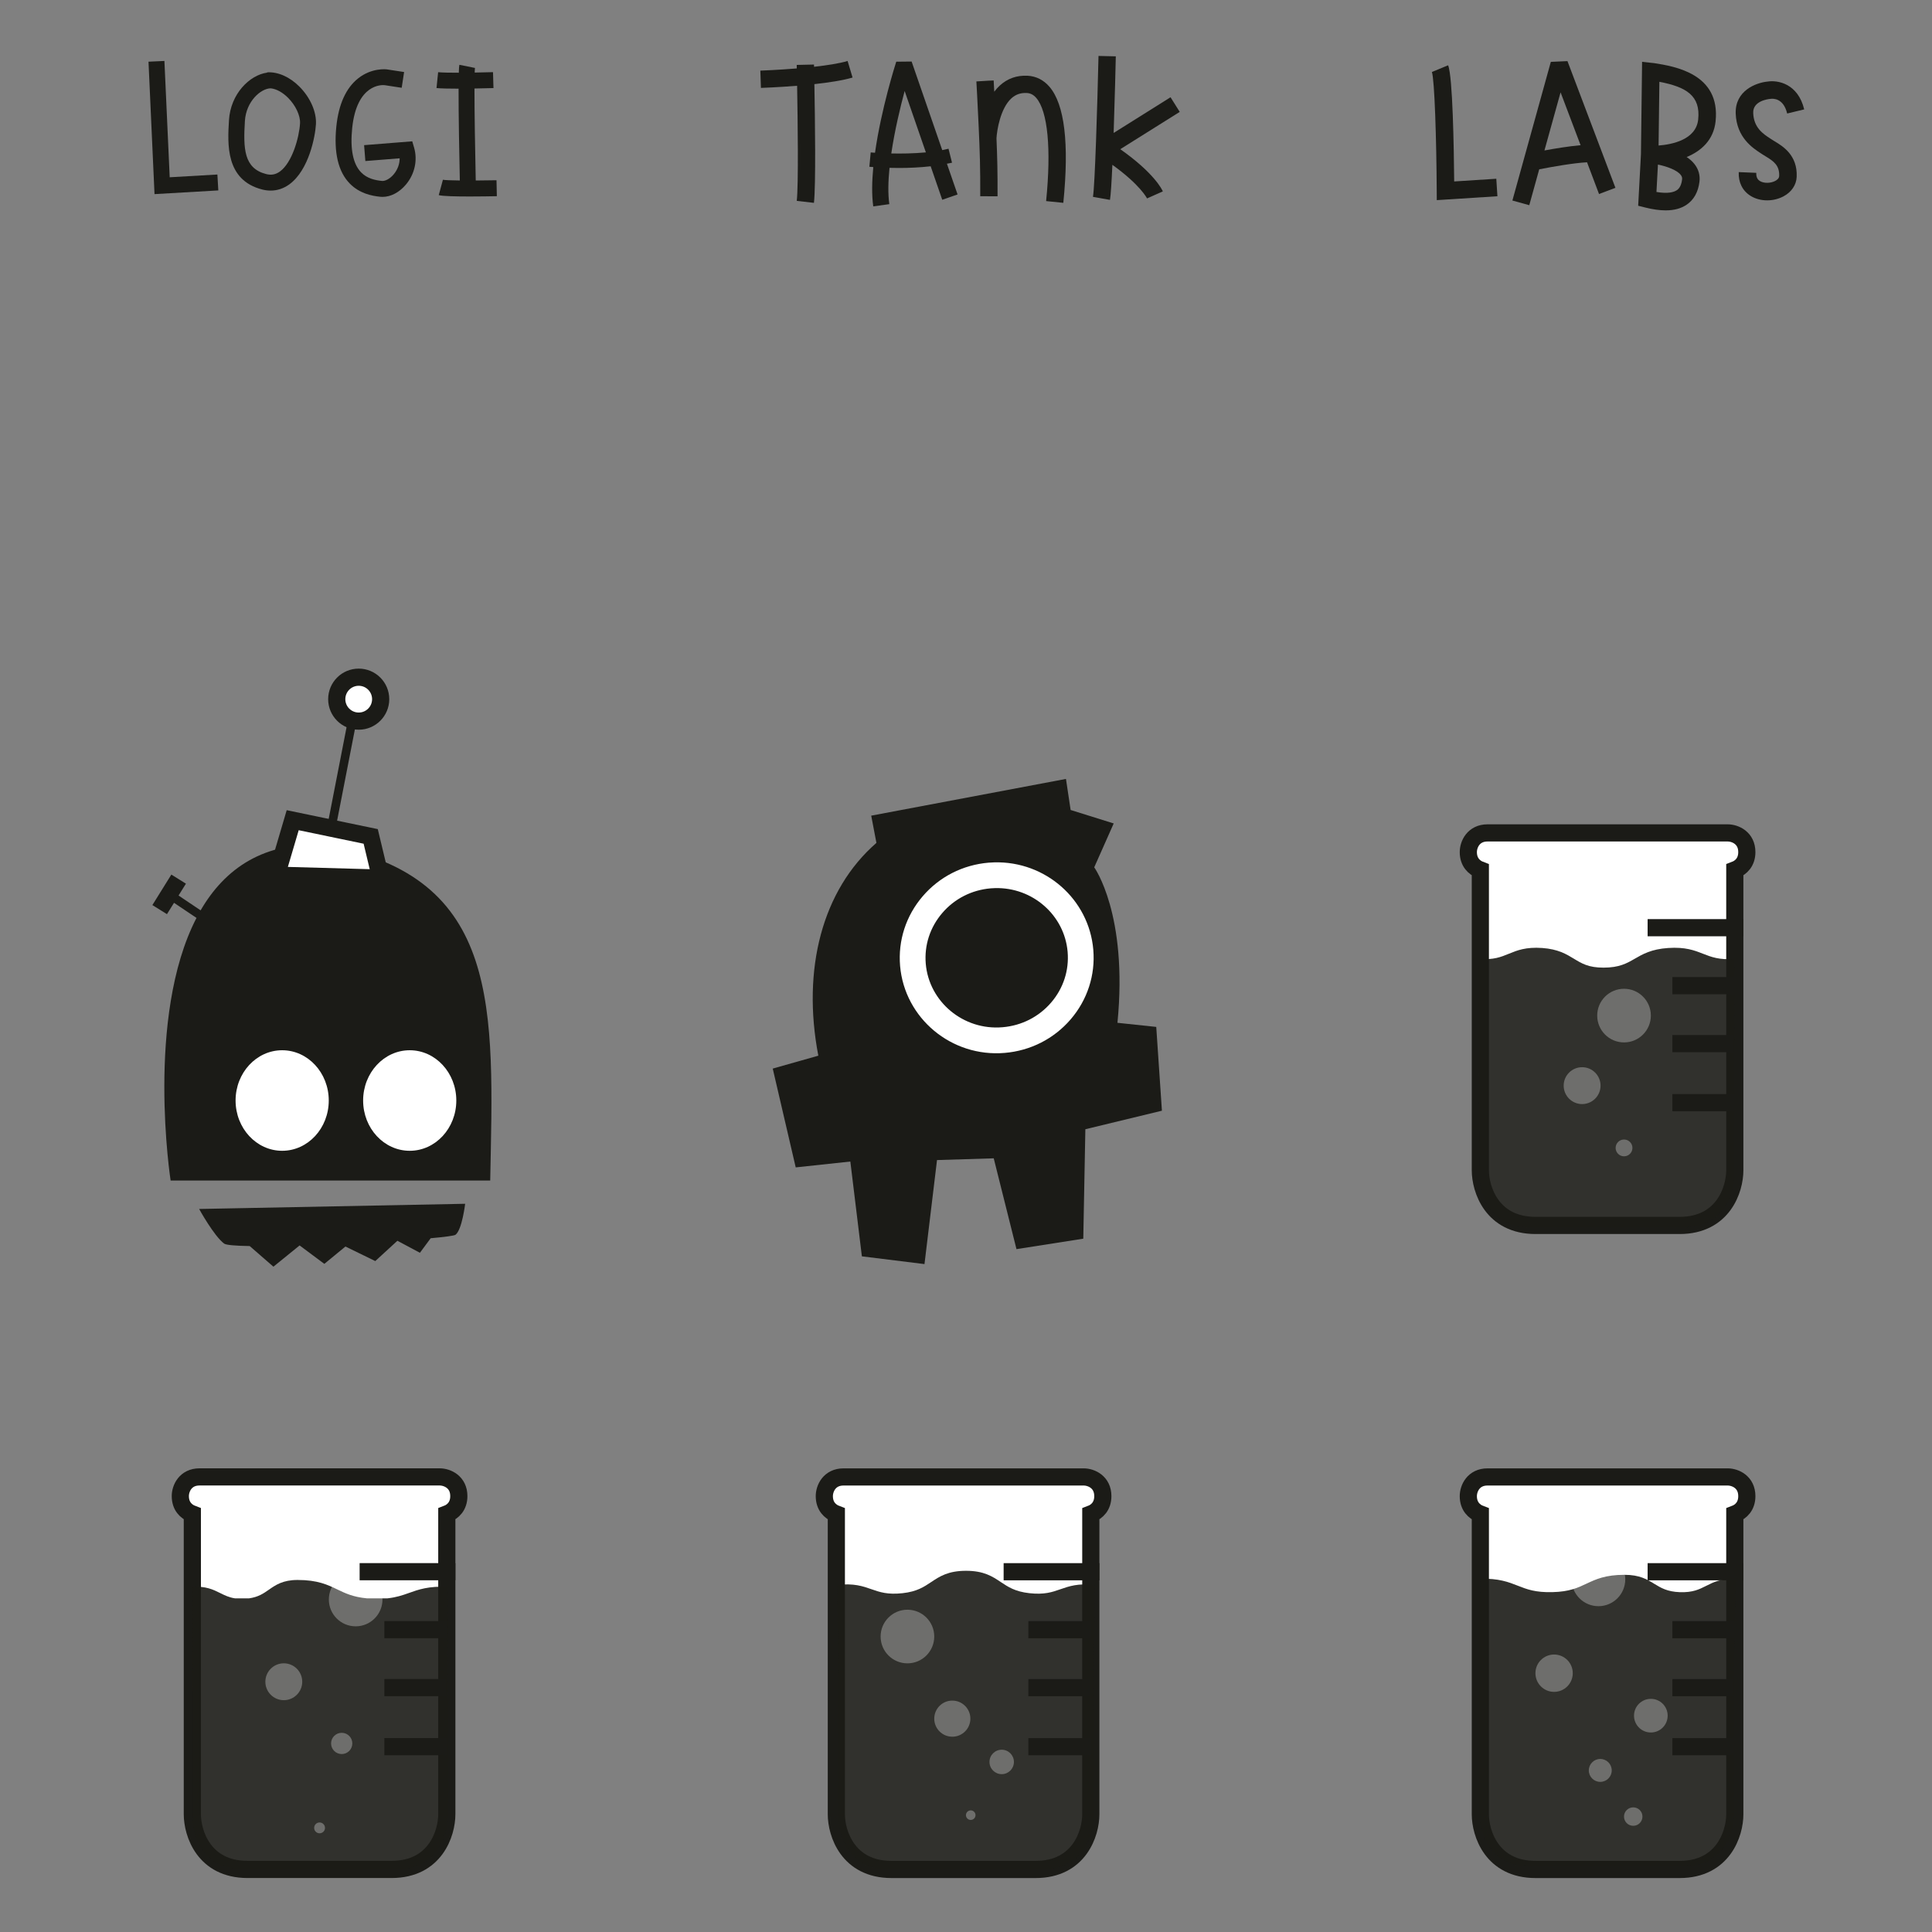 <?xml version="1.0" encoding="utf-8"?>
<!-- Generator: Adobe Illustrator 16.0.0, SVG Export Plug-In . SVG Version: 6.00 Build 0)  -->
<!DOCTYPE svg PUBLIC "-//W3C//DTD SVG 1.1//EN" "http://www.w3.org/Graphics/SVG/1.1/DTD/svg11.dtd">
<svg version="1.1" id="Layer_1" xmlns="http://www.w3.org/2000/svg" xmlns:xlink="http://www.w3.org/1999/xlink" x="0px" y="0px"
	 width="225px" height="225px" viewBox="0 -12 225 225" enable-background="new 0 -12 225 225" xml:space="preserve">
<rect x="0" y="-12" width="225" height="225" fill="#808080" stroke="none"/>
<path fill="#FFFFFF" stroke="#1B1B17" stroke-width="2" stroke-miterlimit="10" d="M201.197,160.004h-27.959
	c-1.642,0-2.238,1.336-2.238,2.235c0,1.172,0.682,1.811,1.4,2.081v34.968c0,2.224,1.344,6.43,6.431,6.43h16.773
	c5.087,0,6.431-4.206,6.431-6.43v-30.245v-4.723c0.719-0.271,1.4-0.909,1.4-2.081C203.436,160.6,202.097,160.004,201.197,160.004z"
	/>
<path fill="#FFFFFF" stroke="#1B1B17" stroke-width="2" stroke-miterlimit="10" d="M126.197,160.004H98.238
	c-1.642,0-2.238,1.336-2.238,2.235c0,1.172,0.682,1.811,1.4,2.081v34.968c0,2.224,1.344,6.43,6.431,6.43h16.773
	c5.087,0,6.431-4.206,6.431-6.43v-30.245v-4.723c0.719-0.271,1.4-0.909,1.4-2.081C128.436,160.6,127.097,160.004,126.197,160.004z"
	/>
<path fill="#FFFFFF" stroke="#1B1B17" stroke-width="2" stroke-miterlimit="10" d="M51.197,160H23.238
	c-1.642,0-2.238,1.336-2.238,2.235c0,1.172,0.682,1.811,1.4,2.081v34.968c0,2.224,1.344,6.43,6.431,6.43h16.773
	c5.087,0,6.431-4.206,6.431-6.43v-30.245v-4.723c0.719-0.271,1.4-0.909,1.4-2.081C53.436,160.596,52.097,160,51.197,160z"/>
<path fill="#FFFFFF" stroke="#1B1B17" stroke-width="2" stroke-miterlimit="10" d="M201.197,85h-27.959
	c-1.642,0-2.238,1.336-2.238,2.236c0,1.171,0.682,1.81,1.4,2.081v34.968c0,2.224,1.344,6.43,6.431,6.43h16.773
	c5.087,0,6.431-4.206,6.431-6.43V94.039v-4.723c0.719-0.271,1.4-0.909,1.4-2.081C203.436,85.596,202.097,85,201.197,85z"/>
<path fill="#1B1B17" d="M134.656,107.594l-4.518-0.479c1.241-12.648-2.705-18.106-2.705-18.106l2.268-5.11l-5.016-1.569
	l-0.543-3.616l-22.68,4.277l0.605,3.171c-6.322,5.503-8.693,14.716-6.765,24.782l-5.309,1.504l2.676,11.506l6.361-0.682
	l1.344,11.041l7.291,0.902l1.459-12.115l6.605-0.203l2.649,10.576l7.78-1.217l0.242-12.746l8.916-2.158L134.656,107.594z"/>
<path fill="#1B1B17" stroke="#FFFFFF" stroke-width="3" stroke-miterlimit="10" d="M115.833,89.93
	c-0.188,0.005-0.382,0.016-0.575,0.031c-2.607,0.22-4.974,1.424-6.661,3.393c-1.686,1.963-2.494,4.453-2.278,7.007
	c0.448,5.256,5.175,9.229,10.566,8.765c2.611-0.22,4.979-1.425,6.67-3.394c1.684-1.963,2.492-4.451,2.276-7.002
	C125.398,93.658,121.009,89.794,115.833,89.93z"/>
<path opacity="0.9" fill="#1B1B17" d="M47.608,173.523c-0.742,0.265-1.465,0.51-2.493,0.62h-2.389
	c-1.614-0.157-2.508-0.587-3.447-1.04c-1.121-0.539-2.28-1.101-4.622-1.101c-1.712,0-2.542,0.575-3.346,1.136
	c-0.628,0.438-1.228,0.854-2.306,1.005h-1.641c-0.691-0.106-1.186-0.348-1.695-0.603c-0.835-0.414-1.694-0.848-3.347-0.737
	l0.086,12.17v14.777c0,0,0,5.967,5.943,5.967h2.64h12.135c-0.048,0,0.69,0,3.051,0c5.944,0,5.944-5.967,5.944-5.967v-13.848
	l0.061-13.1C49.909,172.693,48.741,173.117,47.608,173.523z"/>
<circle opacity="0.3" fill="#FFFFFF" cx="41.42" cy="174.278" r="3.123"/>
<circle opacity="0.3" fill="#FFFFFF" cx="39.795" cy="191.039" r="1.237"/>
<circle opacity="0.3" fill="#FFFFFF" cx="33.051" cy="183.855" r="2.147"/>
<circle opacity="0.3" fill="#FFFFFF" cx="37.218" cy="200.874" r="0.631"/>
<path opacity="0.9" fill="#1B1B17" d="M123.492,173.084c-0.955,0.333-1.857,0.651-3.615,0.457c-1.66-0.183-2.471-0.728-3.33-1.299
	c-0.961-0.643-1.955-1.308-4.043-1.308c-2.094,0-3.088,0.665-4.051,1.308c-0.861,0.575-1.671,1.116-3.334,1.299
	c-1.759,0.194-2.661-0.124-3.618-0.457c-1.007-0.354-2.051-0.72-4.009-0.502l0.146,11.162v16.009c0,0,0,5.965,5.943,5.965h2.641
	h12.134c-0.047,0,0.689,0,3.053,0c5.943,0,5.943-5.965,5.943-5.965v-10.528l0.146-16.643
	C125.543,172.366,124.5,172.733,123.492,173.084z"/>
<circle opacity="0.3" fill="#FFFFFF" cx="105.679" cy="178.589" r="3.123"/>
<circle opacity="0.3" fill="#FFFFFF" cx="116.658" cy="193.195" r="1.423"/>
<circle opacity="0.3" fill="#FFFFFF" cx="110.906" cy="188.154" r="2.103"/>
<circle opacity="0.3" fill="#FFFFFF" cx="113.051" cy="199.392" r="0.557"/>
<path opacity="0.9" fill="#1B1B17" d="M198.688,172.695c-0.797,0.402-1.547,0.78-3.051,0.729c-1.475-0.055-2.199-0.498-2.965-0.965
	c-0.844-0.52-1.719-1.058-3.486-1.058c-2.229,0-3.342,0.524-4.42,1.03c-1.021,0.482-1.984,0.938-3.957,0.988
	c-2.002,0.053-2.994-0.333-4.043-0.747c-1.086-0.428-2.221-0.871-4.395-0.809l-0.023,1.929h-0.08v25.604c0,0,0,5.965,5.943,5.965
	h2.639h12.135c-0.047,0,0.691,0,3.053,0c5.943,0,5.943-5.965,5.943-5.965v-18.829l0.188-8.703
	C200.439,171.809,199.547,172.26,198.688,172.695z"/>
<circle opacity="0.3" fill="#FFFFFF" cx="186.154" cy="171.933" r="3.123"/>
<path opacity="0.3" fill="#FFFFFF" d="M192.258,185.847c1.082,0,1.957,0.875,1.957,1.957c0,1.086-0.875,1.961-1.957,1.961
	c-1.084,0-1.961-0.875-1.961-1.961C190.297,186.722,191.176,185.847,192.258,185.847z"/>
<circle opacity="0.3" fill="#FFFFFF" cx="180.99" cy="182.86" r="2.174"/>
<circle opacity="0.3" fill="#FFFFFF" cx="186.367" cy="194.182" r="1.335"/>
<circle opacity="0.3" fill="#FFFFFF" cx="190.205" cy="199.558" r="1.074"/>
<path opacity="0.9" fill="#1B1B17" d="M198.334,99.073c-1.012-0.395-2.053-0.805-4.062-0.67c-1.948,0.128-2.979,0.723-3.883,1.248
	c-0.926,0.534-1.8,1.04-3.647,1.04c-1.744,0-2.53-0.481-3.44-1.035c-0.864-0.526-1.843-1.124-3.704-1.255
	c-1.911-0.13-2.913,0.279-3.879,0.674c-0.913,0.374-1.771,0.73-3.48,0.607l0.03,25.289c0,0,0,5.967,5.943,5.967h2.64h12.137
	c-0.05,0,0.688,0,3.051,0c5.943,0,5.943-5.967,5.943-5.967v-15.186l0.027-10.102C200.201,99.81,199.295,99.449,198.334,99.073z"/>
<circle opacity="0.3" fill="#FFFFFF" cx="189.134" cy="106.275" r="3.124"/>
<circle opacity="0.3" fill="#FFFFFF" cx="189.134" cy="121.685" r="0.978"/>
<circle opacity="0.3" fill="#FFFFFF" cx="184.252" cy="114.433" r="2.147"/>
<g>
	<path fill="#1B1B17" d="M180.609-4.795l-4.476,16.148l1.966,0.544l1.158-4.178c1.511-0.298,3.989-0.735,5.569-0.819l1.396,3.696
		l1.91-0.722l-5.586-14.756L180.609-4.795z M179.865,5.523l1.879-6.769l2.331,6.156C182.701,5.032,181.087,5.297,179.865,5.523z"/>
	<path fill="#1B1B17" d="M192.655-4.646L191.237-4.8l-0.133,10.763l-0.322,5.999l0.818,0.205c0.886,0.222,1.681,0.333,2.384,0.333
		c0.992,0,1.802-0.223,2.45-0.666c0.832-0.57,1.332-1.463,1.483-2.655c0.097-0.754-0.104-1.475-0.587-2.081
		c-0.245-0.313-0.556-0.582-0.903-0.81c1.682-0.695,3.134-1.965,3.369-4.145C200.39-3.424,195.004-4.275,192.655-4.646z
		 M195.283,10.148c-0.344,0.234-1.029,0.436-2.372,0.209l0.171-3.191c0.992,0.205,2.188,0.612,2.651,1.198
		c0.142,0.178,0.189,0.344,0.161,0.555C195.783,9.806,195.406,10.063,195.283,10.148z M197.769,1.926
		c-0.255,2.363-3.072,2.902-4.611,3.021l0.093-7.42C196.36-1.879,198.068-0.867,197.769,1.926z"/>
	<path fill="#1B1B17" d="M169.354,9.132c-0.034-3.876-0.171-12.252-0.708-13.528l-1.888,0.779c0.309,0.884,0.527,7.733,0.562,13.844
		l0.006,1.081l7.063-0.453l-0.131-2.038L169.354,9.132z"/>
	<path fill="#1B1B17" d="M206.686,4.464c-0.119-0.071-0.229-0.135-0.318-0.199l-0.204-0.133c-0.812-0.527-1.924-1.251-1.986-2.975
		c-0.051-1.399,1.694-1.609,1.976-1.639c0.353-0.056,1.548-0.098,1.979,1.701l1.984-0.479c-0.727-3.013-3.081-3.434-4.273-3.24
		c-1.352,0.132-3.801,1.069-3.704,3.73c0.099,2.784,1.999,4.019,2.909,4.613l0.18,0.118c0.122,0.08,0.259,0.162,0.407,0.253
		c0.95,0.57,1.62,1.07,1.567,2.291c-0.012,0.272-0.258,0.459-0.465,0.567c-0.547,0.289-1.337,0.292-1.79,0.003
		c-0.19-0.12-0.437-0.348-0.413-0.947l-2.042-0.085c-0.051,1.19,0.432,2.169,1.36,2.755c0.561,0.357,1.249,0.535,1.95,0.535
		c0.643,0,1.297-0.15,1.88-0.455c0.952-0.499,1.519-1.333,1.558-2.29C209.349,6.064,207.614,5.024,206.686,4.464z"/>
</g>
<g>
	<path fill="#1B1B17" d="M98.711-4.898c-0.966,0.29-2.409,0.509-3.908,0.676c-0.002-0.135-0.004-0.227-0.005-0.262l-2.013,0.045
		c0,0.013,0.003,0.16,0.009,0.409c-2.265,0.185-4.208,0.254-4.245,0.255l0.068,2.013c0.151-0.005,2.003-0.071,4.215-0.25
		c0.07,3.956,0.172,11.542-0.042,13.407l2.001,0.229c0.232-2.023,0.124-9.874,0.052-13.826c1.667-0.182,3.319-0.43,4.445-0.769
		L98.711-4.898z"/>
	<path fill="#1B1B17" d="M110.871,6.948l-0.408-1.627c-0.237,0.059-0.481,0.112-0.73,0.16l-3.566-10.315l-1.79,0.019
		c-0.1,0.31-1.751,5.494-2.473,10.604c-0.308-0.021-0.492-0.038-0.502-0.038l-0.156,1.67c0.035,0.002,0.204,0.018,0.458,0.037
		c-0.159,1.649-0.191,3.234-0.005,4.577l1.87-0.26c-0.169-1.218-0.132-2.685,0.022-4.228c0.354,0.009,0.729,0.016,1.133,0.016
		c1.12,0,2.397-0.057,3.662-0.198l1.348,3.9l1.784-0.617l-1.239-3.583C110.476,7.024,110.681,6.996,110.871,6.948z M103.8,5.871
		c0.389-2.643,1.034-5.334,1.555-7.274l2.472,7.149C106.396,5.881,104.957,5.897,103.8,5.871z"/>
	<polygon fill="#1B1B17" points="114.715,-2.584 115.079,-2.601 115.721,-2.64 	"/>
	<path fill="#1B1B17" d="M119.664-3.18c-1.246-0.061-2.328,0.322-3.225,1.138c-0.24,0.218-0.455,0.463-0.648,0.722
		c-0.04-0.738-0.066-1.233-0.07-1.309L115.078-2.6l-1.369,0.083c0.01,0.175,0.141,2.473,0.262,5.156
		c0.141,3.107,0.201,4.823,0.188,8.215l2.015,0.007c0.01-2.823-0.029-4.508-0.124-6.758c0.052-0.934,0.453-3.483,1.742-4.657
		c0.495-0.448,1.079-0.649,1.772-0.616c0.442,0.021,0.8,0.205,1.121,0.578c1.34,1.556,1.756,5.933,1.146,12.011l2.003,0.203
		c0.695-6.917,0.15-11.468-1.622-13.527C121.536-2.69,120.654-3.131,119.664-3.18z"/>
	<path fill="#1B1B17" d="M130.466,5.375l6.925-4.343l-1.07-1.706l-6.627,4.157c0.138-3.981,0.233-8.117,0.252-8.921l-2.014-0.047
		c-0.136,5.895-0.42,15.129-0.646,16.41l1.981,0.353c0.096-0.548,0.192-2.114,0.28-4.082c3.259,2.34,4.029,3.895,4.037,3.913
		l1.841-0.821C135.324,10.058,134.398,8.138,130.466,5.375z"/>
</g>
<g>
	<polygon fill="#1B1B17" points="19.764,8.645 19.148,-4.901 17.294,-4.816 17.995,10.607 25.425,10.176 25.317,8.324 	"/>
	<path fill="#1B1B17" d="M31.109-3.575l0.002,0.034c-2.04,0.276-4.258,2.471-4.444,5.532c-0.169,2.779-0.425,6.979,3.864,8.077
		c0.333,0.086,0.663,0.128,0.986,0.128c0.777,0,1.518-0.245,2.181-0.728c2.292-1.669,3.011-5.607,3.095-6.983
		c0.087-1.438-0.652-3.125-1.93-4.403C33.737-3.047,32.37-3.65,31.109-3.575z M32.606,7.968C32.11,8.329,31.6,8.425,30.992,8.27
		c-2.602-0.666-2.666-2.976-2.472-6.166c0.14-2.324,1.872-3.808,3.009-3.817c0.653,0.067,1.374,0.458,2.021,1.106
		c0.886,0.887,1.444,2.084,1.391,2.979C34.841,4.016,34.029,6.931,32.606,7.968z"/>
	<path fill="#1B1B17" d="M48.01,4.458l-5.607,0.446l0.147,1.85l3.994-0.317c0.002,0.657-0.236,1.317-0.687,1.857
		c-0.488,0.585-1.047,0.812-1.38,0.777c-0.751-0.077-1.705-0.26-2.419-0.994c-0.945-0.97-1.295-2.707-1.042-5.163
		c0.535-5.177,3.476-5.029,3.775-4.996l1.99,0.305l0.281-1.835L45.05-3.919c-0.074-0.01-1.761-0.207-3.337,1.043
		c-1.418,1.125-2.274,3.009-2.542,5.599c-0.313,3.029,0.211,5.267,1.56,6.649c1.144,1.172,2.578,1.443,3.557,1.544
		c0.087,0.009,0.175,0.013,0.264,0.013c0.96,0,1.963-0.527,2.732-1.447c1.017-1.218,1.368-2.825,0.94-4.299L48.01,4.458z"/>
	<path fill="#1B1B17" d="M57.823,8.991c-0.799,0.016-1.63,0.026-2.418,0.03c-0.078-3.578-0.15-8.008-0.148-10.714
		c1.175-0.019,2.125-0.047,2.213-0.05l-0.055-1.855c-0.021,0-0.962,0.028-2.134,0.048c0.009-0.253,0.02-0.448,0.035-0.538
		l-1.819-0.364c-0.03,0.147-0.05,0.469-0.065,0.921c-0.992,0.001-1.915-0.013-2.408-0.062l-0.188,1.846
		c0.533,0.054,1.468,0.072,2.471,0.072c0.033,0,0.066,0,0.099,0c-0.009,3.092,0.084,7.94,0.144,10.693
		c-1.003-0.012-1.753-0.039-1.968-0.086l-0.485,1.792c0.46,0.125,2.027,0.159,3.615,0.159c1.19,0,2.394-0.02,3.15-0.035
		L57.823,8.991z"/>
</g>
<path fill="none" stroke="#1B1B17" stroke-miterlimit="10" d="M38.362,85.565l2.646-13.583"/>
<circle fill="#FFFFFF" stroke="#1B1B17" stroke-width="2" stroke-miterlimit="10" cx="41.775" cy="69.424" r="2.558"/>
<path fill="#1B1B17" d="M23.192,128.797c0,0,1.722,3.143,2.91,4.031c0.228,0.172,1.336,0.26,2.977,0.287l2.763,2.402l3.05-2.473
	c0,0,0,0,0.001,0l2.879,2.146l2.457-2.02l3.476,1.693l2.576-2.364l2.622,1.399l1.255-1.694c1.65-0.147,2.739-0.293,2.889-0.404
	c0.764-0.571,1.125-3.608,1.125-3.608L23.192,128.797z"/>
<path fill="#1B1B17" d="M37.982,86.409c-7.271-0.484-11.817,2.783-14.618,7.61l-2.57-1.727l0.86-1.382l-1.698-1.057l-2.21,3.552
	l1.698,1.057l0.822-1.32l2.618,1.758c-5.971,11.512-3.014,30.584-3.014,30.584h37.22C57.477,105.486,58.478,90.116,37.982,86.409z"
	/>
<polygon fill="#FFFFFF" stroke="#1B1B17" stroke-width="2" stroke-miterlimit="10" points="34.088,83.52 32.199,89.924 
	44.334,90.261 43.172,85.408 "/>
<path fill="#FFFFFF" d="M32.861,122.021c-2.996,0-5.425-2.623-5.425-5.856c0-3.229,2.429-5.854,5.425-5.854
	c2.997,0,5.426,2.623,5.426,5.854C38.288,119.398,35.858,122.021,32.861,122.021z"/>
<path fill="#FFFFFF" d="M47.716,122.021c-2.998,0-5.426-2.623-5.426-5.856c0-3.229,2.429-5.854,5.426-5.854
	c2.997,0,5.425,2.623,5.425,5.854C53.141,119.398,50.711,122.021,47.716,122.021z"/>
<line fill="#FFFFFF" stroke="#1B1B17" stroke-width="2" stroke-linecap="square" stroke-miterlimit="10" x1="192.882" y1="96.039" x2="202.035" y2="96.039"/>
<line fill="#FFFFFF" stroke="#1B1B17" stroke-width="2" stroke-miterlimit="10" x1="194.764" y1="102.789" x2="202.035" y2="102.789"/>
<line fill="#FFFFFF" stroke="#1B1B17" stroke-width="2" stroke-miterlimit="10" x1="194.764" y1="109.539" x2="201.946" y2="109.539"/>
<line fill="#FFFFFF" stroke="#1B1B17" stroke-width="2" stroke-miterlimit="10" x1="194.764" y1="116.414" x2="202.035" y2="116.414"/>
<line fill="#FFFFFF" stroke="#1B1B17" stroke-width="2" stroke-linecap="square" stroke-miterlimit="10" x1="192.882" y1="171.043" x2="202.035" y2="171.043"/>
<line fill="#FFFFFF" stroke="#1B1B17" stroke-width="2" stroke-miterlimit="10" x1="194.764" y1="177.793" x2="202.035" y2="177.793"/>
<line fill="#FFFFFF" stroke="#1B1B17" stroke-width="2" stroke-miterlimit="10" x1="194.764" y1="184.543" x2="201.946" y2="184.543"/>
<line fill="#FFFFFF" stroke="#1B1B17" stroke-width="2" stroke-miterlimit="10" x1="194.764" y1="191.418" x2="202.035" y2="191.418"/>
<line fill="#FFFFFF" stroke="#1B1B17" stroke-width="2" stroke-linecap="square" stroke-miterlimit="10" x1="117.882" y1="171.043" x2="127.035" y2="171.043"/>
<line fill="#FFFFFF" stroke="#1B1B17" stroke-width="2" stroke-miterlimit="10" x1="119.764" y1="177.793" x2="127.035" y2="177.793"/>
<line fill="#FFFFFF" stroke="#1B1B17" stroke-width="2" stroke-miterlimit="10" x1="119.764" y1="184.543" x2="126.946" y2="184.543"/>
<line fill="#FFFFFF" stroke="#1B1B17" stroke-width="2" stroke-miterlimit="10" x1="119.764" y1="191.418" x2="127.035" y2="191.418"/>
<line fill="#FFFFFF" stroke="#1B1B17" stroke-width="2" stroke-linecap="square" stroke-miterlimit="10" x1="42.882" y1="171.039" x2="52.035" y2="171.039"/>
<line fill="#FFFFFF" stroke="#1B1B17" stroke-width="2" stroke-miterlimit="10" x1="44.764" y1="177.789" x2="52.035" y2="177.789"/>
<line fill="#FFFFFF" stroke="#1B1B17" stroke-width="2" stroke-miterlimit="10" x1="44.764" y1="184.539" x2="51.946" y2="184.539"/>
<line fill="#FFFFFF" stroke="#1B1B17" stroke-width="2" stroke-miterlimit="10" x1="44.764" y1="191.414" x2="52.035" y2="191.414"/>
</svg>
